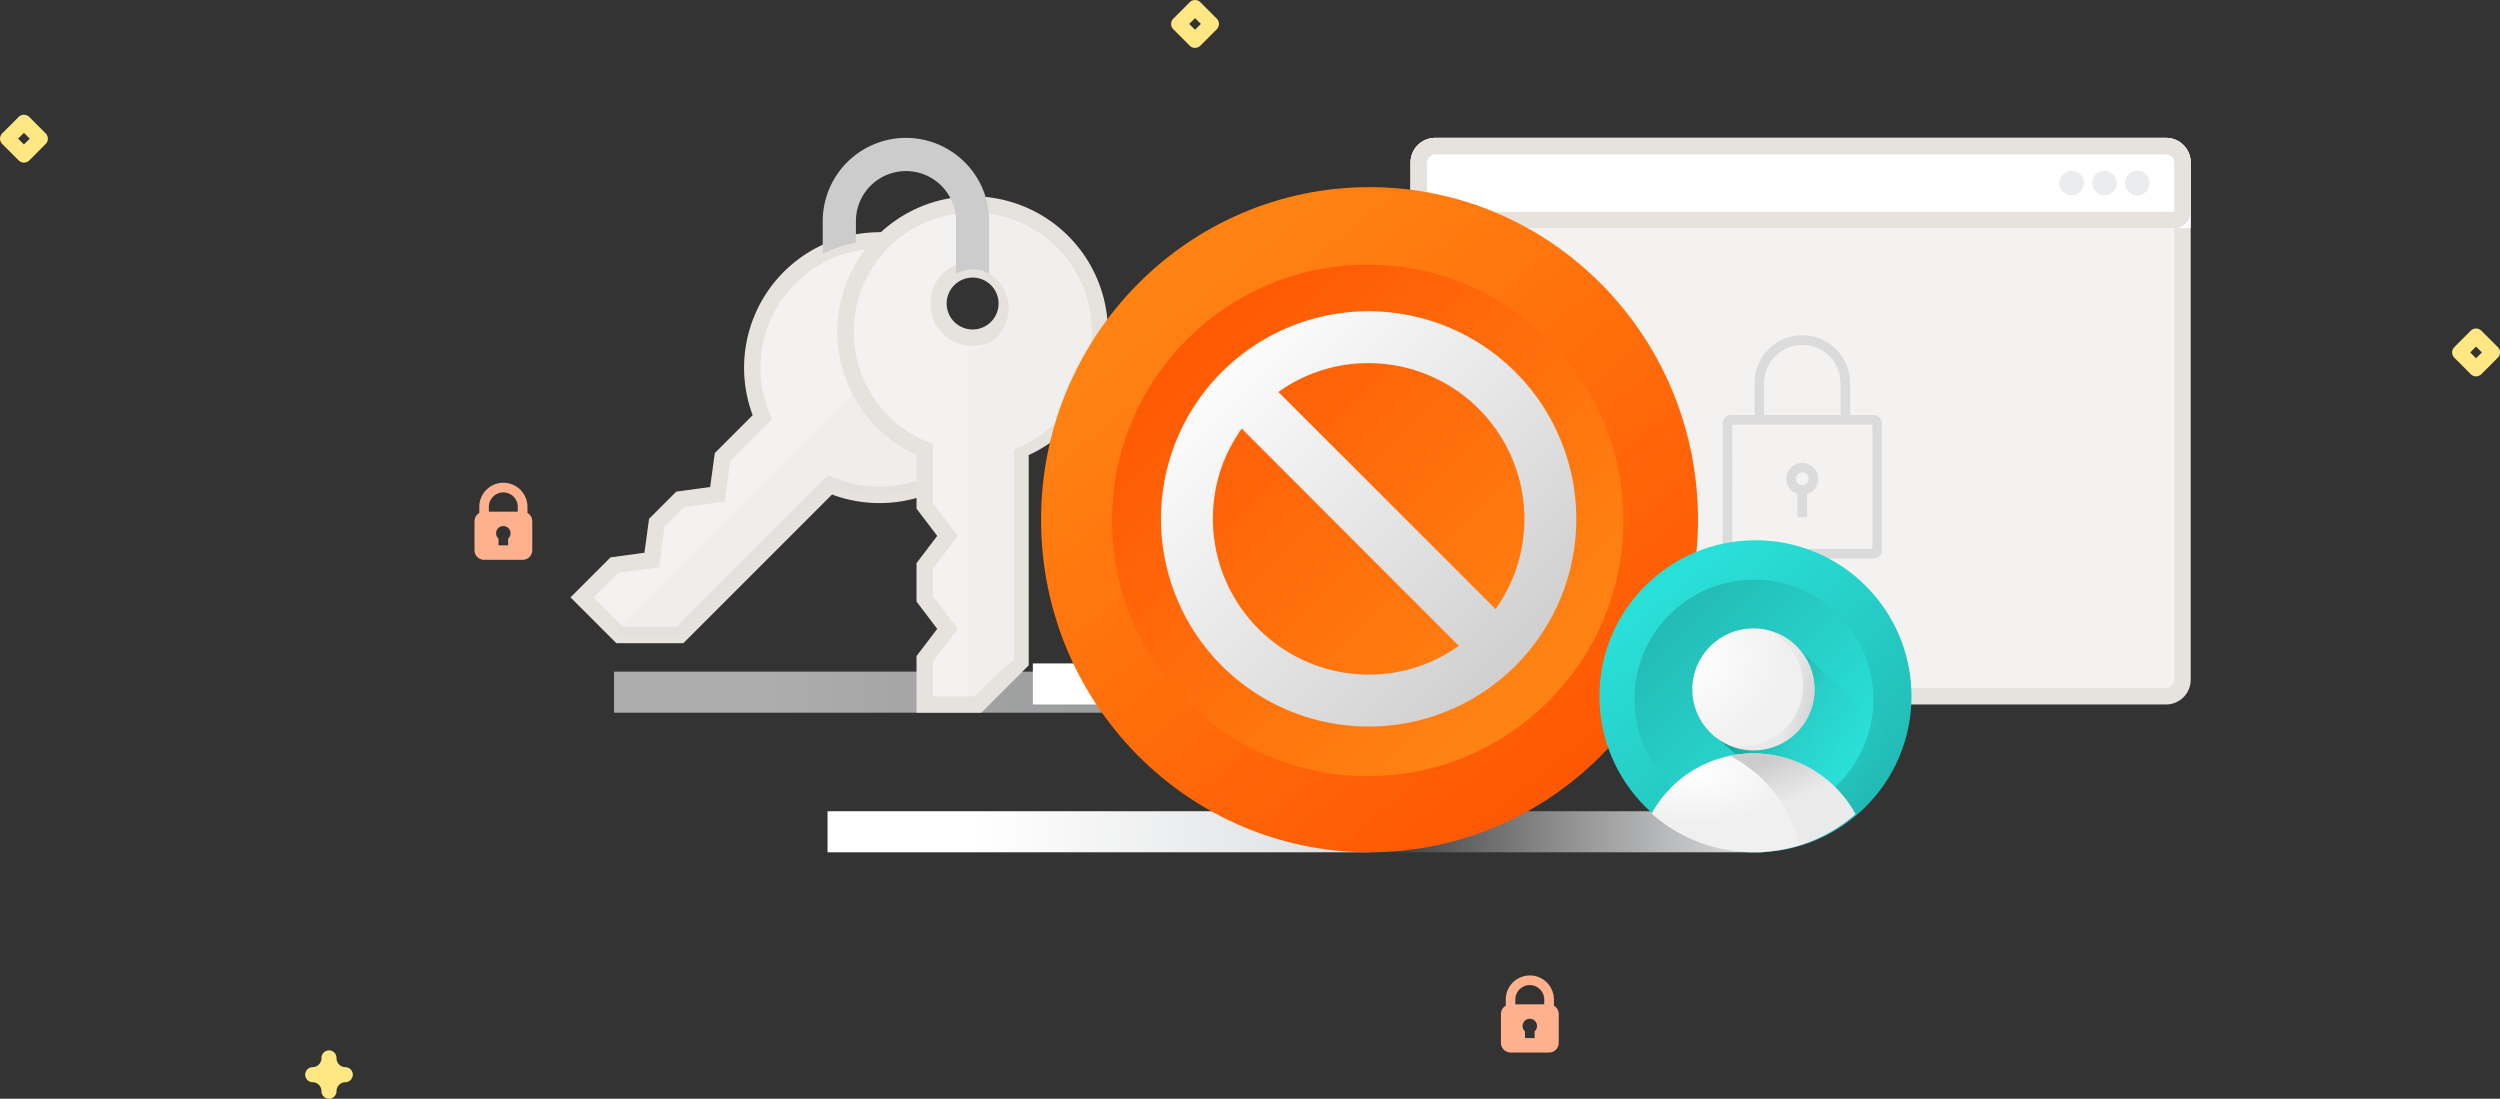 <?xml version="1.0" encoding="utf-8"?>

<!--
 * Copyright (c) 2020, WSO2 Inc. (http://www.wso2.org) All Rights Reserved.
 *
 * WSO2 Inc. licenses this file to you under the Apache License,
 * Version 2.0 (the "License"); you may not use this file except
 * in compliance with the License.
 * You may obtain a copy of the License at
 *
 *     http://www.apache.org/licenses/LICENSE-2.0
 *
 * Unless required by applicable law or agreed to in writing,
 * software distributed under the License is distributed on an
 * "AS IS" BASIS, WITHOUT WARRANTIES OR CONDITIONS OF ANY
 * KIND, either express or implied. See the License for the
 * specific language governing permissions and limitations
 * under the License.
-->

<svg xmlns="http://www.w3.org/2000/svg" xmlns:xlink="http://www.w3.org/1999/xlink" width="304.445" height="133.802"
     viewBox="0 0 304.445 133.802">
    <rect x="0" y="0" width="304.445" height="133.802" fill="#333333" stroke="none"/>
    <defs>
        <linearGradient id="linear-gradient" x1="0.274" y1="0.5" x2="1" y2="0.5" gradientUnits="objectBoundingBox">
            <stop offset="0" stop-color="#fff"/>
            <stop offset="1" stop-color="#dbdddf"/>
        </linearGradient>
        <linearGradient id="linear-gradient-3" x1="0.274" y1="0.5" x2="1" y2="0.5" gradientUnits="objectBoundingBox">
            <stop offset="0" stop-color="#fff" stop-opacity="0"/>
            <stop offset="1" stop-color="#dbdddf"/>
        </linearGradient>
        <linearGradient id="linear-gradient-5" x1="0.757" y1="0.959" x2="0.149" y2="0.196"
                        gradientUnits="objectBoundingBox">
            <stop offset="0" stop-color="#ff5602"/>
            <stop offset="1" stop-color="#ff8313"/>
        </linearGradient>
        <linearGradient id="linear-gradient-6" x1="0.821" y1="0.821" x2="0.126" y2="0.126"
                        gradientUnits="objectBoundingBox">
            <stop offset="0" stop-color="#ff8313"/>
            <stop offset="1" stop-color="#ff5703"/>
        </linearGradient>
        <linearGradient id="linear-gradient-7" x1="0.099" y1="0.098" x2="0.912" y2="0.906"
                        gradientUnits="objectBoundingBox">
            <stop offset="0" stop-color="#fff"/>
            <stop offset="1" stop-color="#ccc"/>
        </linearGradient>
        <linearGradient id="linear-gradient-8" x1="0.757" y1="0.959" x2="0.149" y2="0.196"
                        gradientUnits="objectBoundingBox">
            <stop offset="0" stop-color="#22b9b3"/>
            <stop offset="1" stop-color="#29e0d8"/>
        </linearGradient>
        <linearGradient id="linear-gradient-9" x1="0.821" y1="0.821" x2="0.126" y2="0.126"
                        gradientUnits="objectBoundingBox">
            <stop offset="0" stop-color="#29e0d8"/>
            <stop offset="1" stop-color="#23bab4"/>
        </linearGradient>
        <linearGradient id="linear-gradient-10" x1="0.084" y1="0.36" x2="0.818" y2="0.733"
                        gradientUnits="objectBoundingBox">
            <stop offset="0" stop-color="#0f8d87"/>
            <stop offset="0.472" stop-color="#2ac8c2" stop-opacity="0.49"/>
            <stop offset="1" stop-color="#29e0d8" stop-opacity="0"/>
        </linearGradient>
        <radialGradient id="radial-gradient" cx="0.208" cy="0.202" r="0.5" gradientUnits="objectBoundingBox">
            <stop offset="0" stop-color="#fff"/>
            <stop offset="1" stop-color="#f0f0f0"/>
        </radialGradient>
        <radialGradient id="radial-gradient-2" cx="0" cy="0.233" r="0.764"
                        gradientTransform="translate(0.106 0.025) rotate(27.054)" xlink:href="#radial-gradient"/>
        <linearGradient id="linear-gradient-11" x1="0.433" x2="0.678" y2="0.398" gradientUnits="objectBoundingBox">
            <stop offset="0" stop-color="#ccc"/>
            <stop offset="1" stop-color="#ccc" stop-opacity="0.169"/>
        </linearGradient>
        <linearGradient id="linear-gradient-12" x1="0.719" y1="0.4" x2="1.177" y2="0.537"
                        gradientUnits="objectBoundingBox">
            <stop offset="0" stop-color="#ccc" stop-opacity="0.188"/>
            <stop offset="1" stop-color="#ccc"/>
        </linearGradient>
    </defs>
    <g id="account-disable-illustration" transform="translate(-240.222 -785.21)">
        <g id="lock-idle-accounts-illustration" transform="translate(99 687)">
            <path id="Path_95"
                  d="M424.493,166.965a.914.914,0,0,1-.914-.914,1.1,1.1,0,0,0-1.1-1.1.915.915,0,0,1,0-1.829,1.1,1.1,0,0,0,1.1-1.1.915.915,0,1,1,1.829,0,1.1,1.1,0,0,0,1.1,1.1.915.915,0,0,1,0,1.829,1.1,1.1,0,0,0-1.1,1.1.914.914,0,0,1-.914.914Z"
                  transform="translate(-243.207 65.047)" fill="#ffe783"/>
            <path id="Path_96"
                  d="M68.794,419.851a.915.915,0,0,1-.645-.267l-2-2a.914.914,0,0,1,0-1.291l2-2a.914.914,0,0,1,1.291,0l2,2a.914.914,0,0,1,0,1.291l-2,2.008A.915.915,0,0,1,68.794,419.851Zm-.711-2.917.711.711.711-.711-.711-.708Z"
                  transform="translate(75.344 -301.841)" fill="#ffe783"/>
            <rect id="Rectangle_455" data-name="Rectangle 455" width="66" height="5" transform="translate(216 180)"
                  opacity="0.6" fill="url(#linear-gradient)"/>
            <g id="keys" transform="translate(190.024 115)">
                <path id="Path_2167" data-name="Path 2167"
                      d="M63.678,108.719a4.16,4.16,0,1,1,1.218-2.942v-11.6a15.5,15.5,0,0,0-20.866,20.057l-4.841,4.841-.621,4.548-4.548.621-2.835,2.835-.621,4.548-4.548.621-3.929,3.929,4.58,4.58H34l18.278-18.278a15.542,15.542,0,0,0,12.621-.249V105.778A4.148,4.148,0,0,1,63.678,108.719Z"
                      transform="translate(0 -80.22)" fill="#f4f2f1" stroke="#e6e3df" stroke-width="2"/>
                <path id="Path_2168" data-name="Path 2168"
                      d="M90.145,192.591a4.16,4.16,0,0,1-5.883,0L52.678,224.175l.458.458h7.329l18.278-18.278a15.541,15.541,0,0,0,12.621-.249V189.649A4.147,4.147,0,0,1,90.145,192.591Z"
                      transform="translate(-26.467 -164.091)" fill="#ccc" opacity="0.09"/>
                <path id="Path_2169" data-name="Path 2169"
                      d="M275.461,60.224a15.5,15.5,0,0,0-5.83,29.853v6.846l2.776,3.655-2.776,3.655v4.009l2.776,3.655-2.776,3.655v5.557h6.478l5.182-5.182V90.077a15.5,15.5,0,0,0-5.83-29.853Zm0,16.217a4.16,4.16,0,1,1,4.16-4.16A4.16,4.16,0,0,1,275.461,76.441Z"
                      transform="translate(-205.82 -52.108)" fill="#f4f2f1" stroke="#e6e3df" stroke-width="2"/>
                <path id="Path_2170" data-name="Path 2170"
                      d="M374.938,60.224v6.632a5.02,5.02,0,1,1,0,10.04v42.165h.633l5.062-4.455V89.073a14.952,14.952,0,0,0-5.694-28.849Z"
                      transform="translate(-305.937 -51.105)" fill="#f1efee"/>
                <path id="Path_2171" data-name="Path 2171"
                      d="M249.627,0a10.149,10.149,0,0,0-10.138,10.138v3.983a15.433,15.433,0,0,1,4.043-1.356V10.138a6.095,6.095,0,0,1,12.19,0v6.4a4.159,4.159,0,0,1,4.043,0v-6.4A10.149,10.149,0,0,0,249.627,0Z"
                      transform="translate(-188.102)" fill="#ccc"/>
            </g>
            <path id="Path_98"
                  d="M141.064,46.254a.914.914,0,0,1-.645-.267l-2-2.005a.914.914,0,0,1,0-1.291l2-2a.914.914,0,0,1,1.291,0l2,2a.914.914,0,0,1,0,1.291l-2,2a.909.909,0,0,1-.645.267Zm-.711-2.917.711.711.711-.711-.711-.711Z"
                  transform="translate(301.688 97.79)" fill="#ffe783"/>
            <path id="Path_98-2" data-name="Path_98"
                  d="M141.064,46.254a.914.914,0,0,1-.645-.267l-2-2.005a.914.914,0,0,1,0-1.291l2-2a.914.914,0,0,1,1.291,0l2,2a.914.914,0,0,1,0,1.291l-2,2a.909.909,0,0,1-.645.267Zm-.711-2.917.711.711.711-.711-.711-.711Z"
                  transform="translate(145.688 57.79)" fill="#ffe783"/>
            <path id="padlock"
                  d="M70.9,3.681V2.932a2.932,2.932,0,1,0-5.864,0v.749a1.169,1.169,0,0,0-.586,1.01V8.209a1.174,1.174,0,0,0,1.173,1.173h4.691a1.174,1.174,0,0,0,1.173-1.173V4.691a1.169,1.169,0,0,0-.586-1.01ZM67.963,1.173a1.761,1.761,0,0,1,1.759,1.759v.586H66.2V2.932a1.761,1.761,0,0,1,1.759-1.759Zm.586,5.635v.815H67.377V6.808a.88.88,0,1,1,1.173,0Z"
                  transform="translate(259.555 217)" fill="#ffb18d"/>
            <path id="padlock-2" data-name="padlock"
                  d="M70.9,3.681V2.932a2.932,2.932,0,1,0-5.864,0v.749a1.169,1.169,0,0,0-.586,1.01V8.209a1.174,1.174,0,0,0,1.173,1.173h4.691a1.174,1.174,0,0,0,1.173-1.173V4.691a1.169,1.169,0,0,0-.586-1.01ZM67.963,1.173a1.761,1.761,0,0,1,1.759,1.759v.586H66.2V2.932a1.761,1.761,0,0,1,1.759-1.759Zm.586,5.635v.815H67.377V6.808a.88.88,0,1,1,1.173,0Z"
                  transform="translate(134.555 157)" fill="#ffb18d"/>
            <rect id="Rectangle_446" data-name="Rectangle 446" width="66" height="5" transform="translate(242 197)"
                  fill="url(#linear-gradient)"/>
            <rect id="Rectangle_466" data-name="Rectangle 466" width="66" height="5" transform="translate(290 197)"
                  fill="url(#linear-gradient-3)"/>
            <g id="Group_1135" data-name="Group 1135" transform="translate(33 -7)">
                <rect id="Rectangle_448" data-name="Rectangle 448" width="66" height="5" transform="translate(234 186)"
                      fill="url(#linear-gradient)"/>
                <g id="Path_2110" data-name="Path 2110" transform="translate(280 122)" fill="#f4f2f1">
                    <path d="M 92 68 L 3 68 C 1.897 68 1 67.103 1 66 L 1 3 C 1 1.897 1.897 1 3 1 L 92 1 C 93.103 1 94 1.897 94 3 L 94 66 C 94 67.103 93.103 68 92 68 Z"
                          stroke="none"/>
                    <path d="M 3 2 C 2.449 2 2 2.449 2 3 L 2 66 C 2 66.551 2.449 67 3 67 L 92 67 C 92.551 67 93 66.551 93 66 L 93 3 C 93 2.449 92.551 2 92 2 L 3 2 M 3 0 L 92 0 C 93.657 0 95 1.343 95 3 L 95 66 C 95 67.657 93.657 69 92 69 L 3 69 C 1.343 69 0 67.657 0 66 L 0 3 C 0 1.343 1.343 0 3 0 Z"
                          stroke="none" fill="#e6e3df"/>
                </g>
                <g id="Rectangle_376" data-name="Rectangle 376" transform="translate(280 122)" fill="#fff"
                   stroke="#e6e3df" stroke-width="2">
                    <path d="M3,0H92a3,3,0,0,1,3,3v8a0,0,0,0,1,0,0H0a0,0,0,0,1,0,0V3A3,3,0,0,1,3,0Z" stroke="none"/>
                    <path d="M3,1H92a2,2,0,0,1,2,2V9a1,1,0,0,1-1,1H2A1,1,0,0,1,1,9V3A2,2,0,0,1,3,1Z" fill="none"/>
                </g>
                <circle id="Ellipse_110" data-name="Ellipse 110" cx="1.5" cy="1.5" r="1.5"
                        transform="translate(367 126)" fill="#eaecee"/>
                <circle id="Ellipse_111" data-name="Ellipse 111" cx="1.5" cy="1.5" r="1.5"
                        transform="translate(363 126)" fill="#eaecee"/>
                <circle id="Ellipse_112" data-name="Ellipse 112" cx="1.5" cy="1.5" r="1.5"
                        transform="translate(359 126)" fill="#eaecee"/>
                <path id="locked-outline"
                      d="M.971,27.17A.972.972,0,0,1,0,26.2V10.675A.971.971,0,0,1,.971,9.7h2.91V5.725h0a5.822,5.822,0,0,1,11.643,0V9.7h2.912a.971.971,0,0,1,.969.971V26.2a.972.972,0,0,1-.969.971Zm.192-16.107V25.811A.2.2,0,0,0,1.357,26h16.69a.2.2,0,0,0,.194-.194V11.063a.193.193,0,0,0-.194-.194H1.357A.193.193,0,0,0,1.163,11.063ZM5.046,5.725V9.7H14.36V5.821a4.658,4.658,0,0,0-9.315-.1Zm4.075,16.4V19.317a1.94,1.94,0,1,1,1.165,0v2.807Zm-.2-4.658A.776.776,0,1,0,9.7,16.69.779.779,0,0,0,8.925,17.466Z"
                      transform="translate(318 146.059)" fill="#dbdbdb"/>
            </g>
            <g id="Group_1244" data-name="Group 1244" transform="translate(-1316.512 -1576)">
                <ellipse id="Ellipse_177" data-name="Ellipse 177" cx="40" cy="40.5" rx="40" ry="40.5"
                         transform="translate(1584.512 1697)" fill="url(#linear-gradient-5)"/>
                <circle id="Ellipse_181" data-name="Ellipse 181" cx="31.141" cy="31.141" r="31.141"
                        transform="translate(1593.151 1706.443)" fill="url(#linear-gradient-6)"/>
                <g id="forbidden" transform="translate(1599.117 1712.111)">
                    <g id="Group_1102" data-name="Group 1102" transform="translate(0 0)">
                        <path id="Path_2025" data-name="Path 2025"
                              d="M25.288,0A25.288,25.288,0,1,0,50.576,25.288,25.317,25.317,0,0,0,25.288,0Zm0,44.254A18.988,18.988,0,0,1,6.322,25.288,18.722,18.722,0,0,1,9.833,14.3L36.272,40.743A18.722,18.722,0,0,1,25.288,44.254Zm15.455-7.982L14.3,9.833A18.722,18.722,0,0,1,25.288,6.322,18.988,18.988,0,0,1,44.254,25.288,18.722,18.722,0,0,1,40.743,36.272Z"
                              transform="translate(0 0)" fill="url(#linear-gradient-7)"/>
                    </g>
                </g>
            </g>
            <g id="Group_1245" data-name="Group 1245" transform="translate(-1248 -1532.645)">
                <circle id="Ellipse_177-2" data-name="Ellipse 177" cx="19" cy="19" r="19"
                        transform="translate(1584 1696.645)" fill="url(#linear-gradient-8)"/>
                <circle id="Ellipse_181-2" data-name="Ellipse 181" cx="14.547" cy="14.547" r="14.547"
                        transform="translate(1588.272 1701.45)" fill="url(#linear-gradient-9)"/>
                <path id="Intersection_8" data-name="Intersection 8"
                      d="M0,10.411,10.524,0C16.9,6.126,21.2,10.136,23.3,12.069a18.859,18.859,0,0,1-8.95,10.787Z"
                      transform="translate(1597.411 1709.522)" fill="url(#linear-gradient-10)"/>
                <path id="Intersection_5" data-name="Intersection 5"
                      d="M0,7.323q.238-.432.507-.849a14.154,14.154,0,0,1,23.81.045q.273.426.514.868a18.734,18.734,0,0,1-12.379,4.65A18.733,18.733,0,0,1,0,7.323Z"
                      transform="translate(1590.352 1722.609)" fill="url(#radial-gradient)"/>
                <ellipse id="Ellipse_180" data-name="Ellipse 180" cx="7.442" cy="7.428" rx="7.442" ry="7.428"
                         transform="translate(1595.308 1707.381)" fill="url(#radial-gradient-2)"/>
                <path id="Subtraction_21" data-name="Subtraction 21"
                      d="M8.493,11.191h0A16.528,16.528,0,0,0,0,.287,14.251,14.251,0,0,1,7.608.819a14.084,14.084,0,0,1,4.068,2.267,14.165,14.165,0,0,1,3.094,3.432c.181.282.354.574.514.868a18.664,18.664,0,0,1-6.789,3.8Z"
                      transform="translate(1599.899 1722.609)" fill="url(#linear-gradient-11)"/>
                <path id="Subtraction_22" data-name="Subtraction 22"
                      d="M3.042,14.673A7.4,7.4,0,0,1,0,14.026,7.449,7.449,0,0,0,9.09,6.78,7.442,7.442,0,0,0,4.693,0,7.428,7.428,0,0,1,3.042,14.673Z"
                      transform="translate(1599.708 1707.565)" fill="url(#linear-gradient-12)"/>
            </g>
        </g>
    </g>
</svg>
